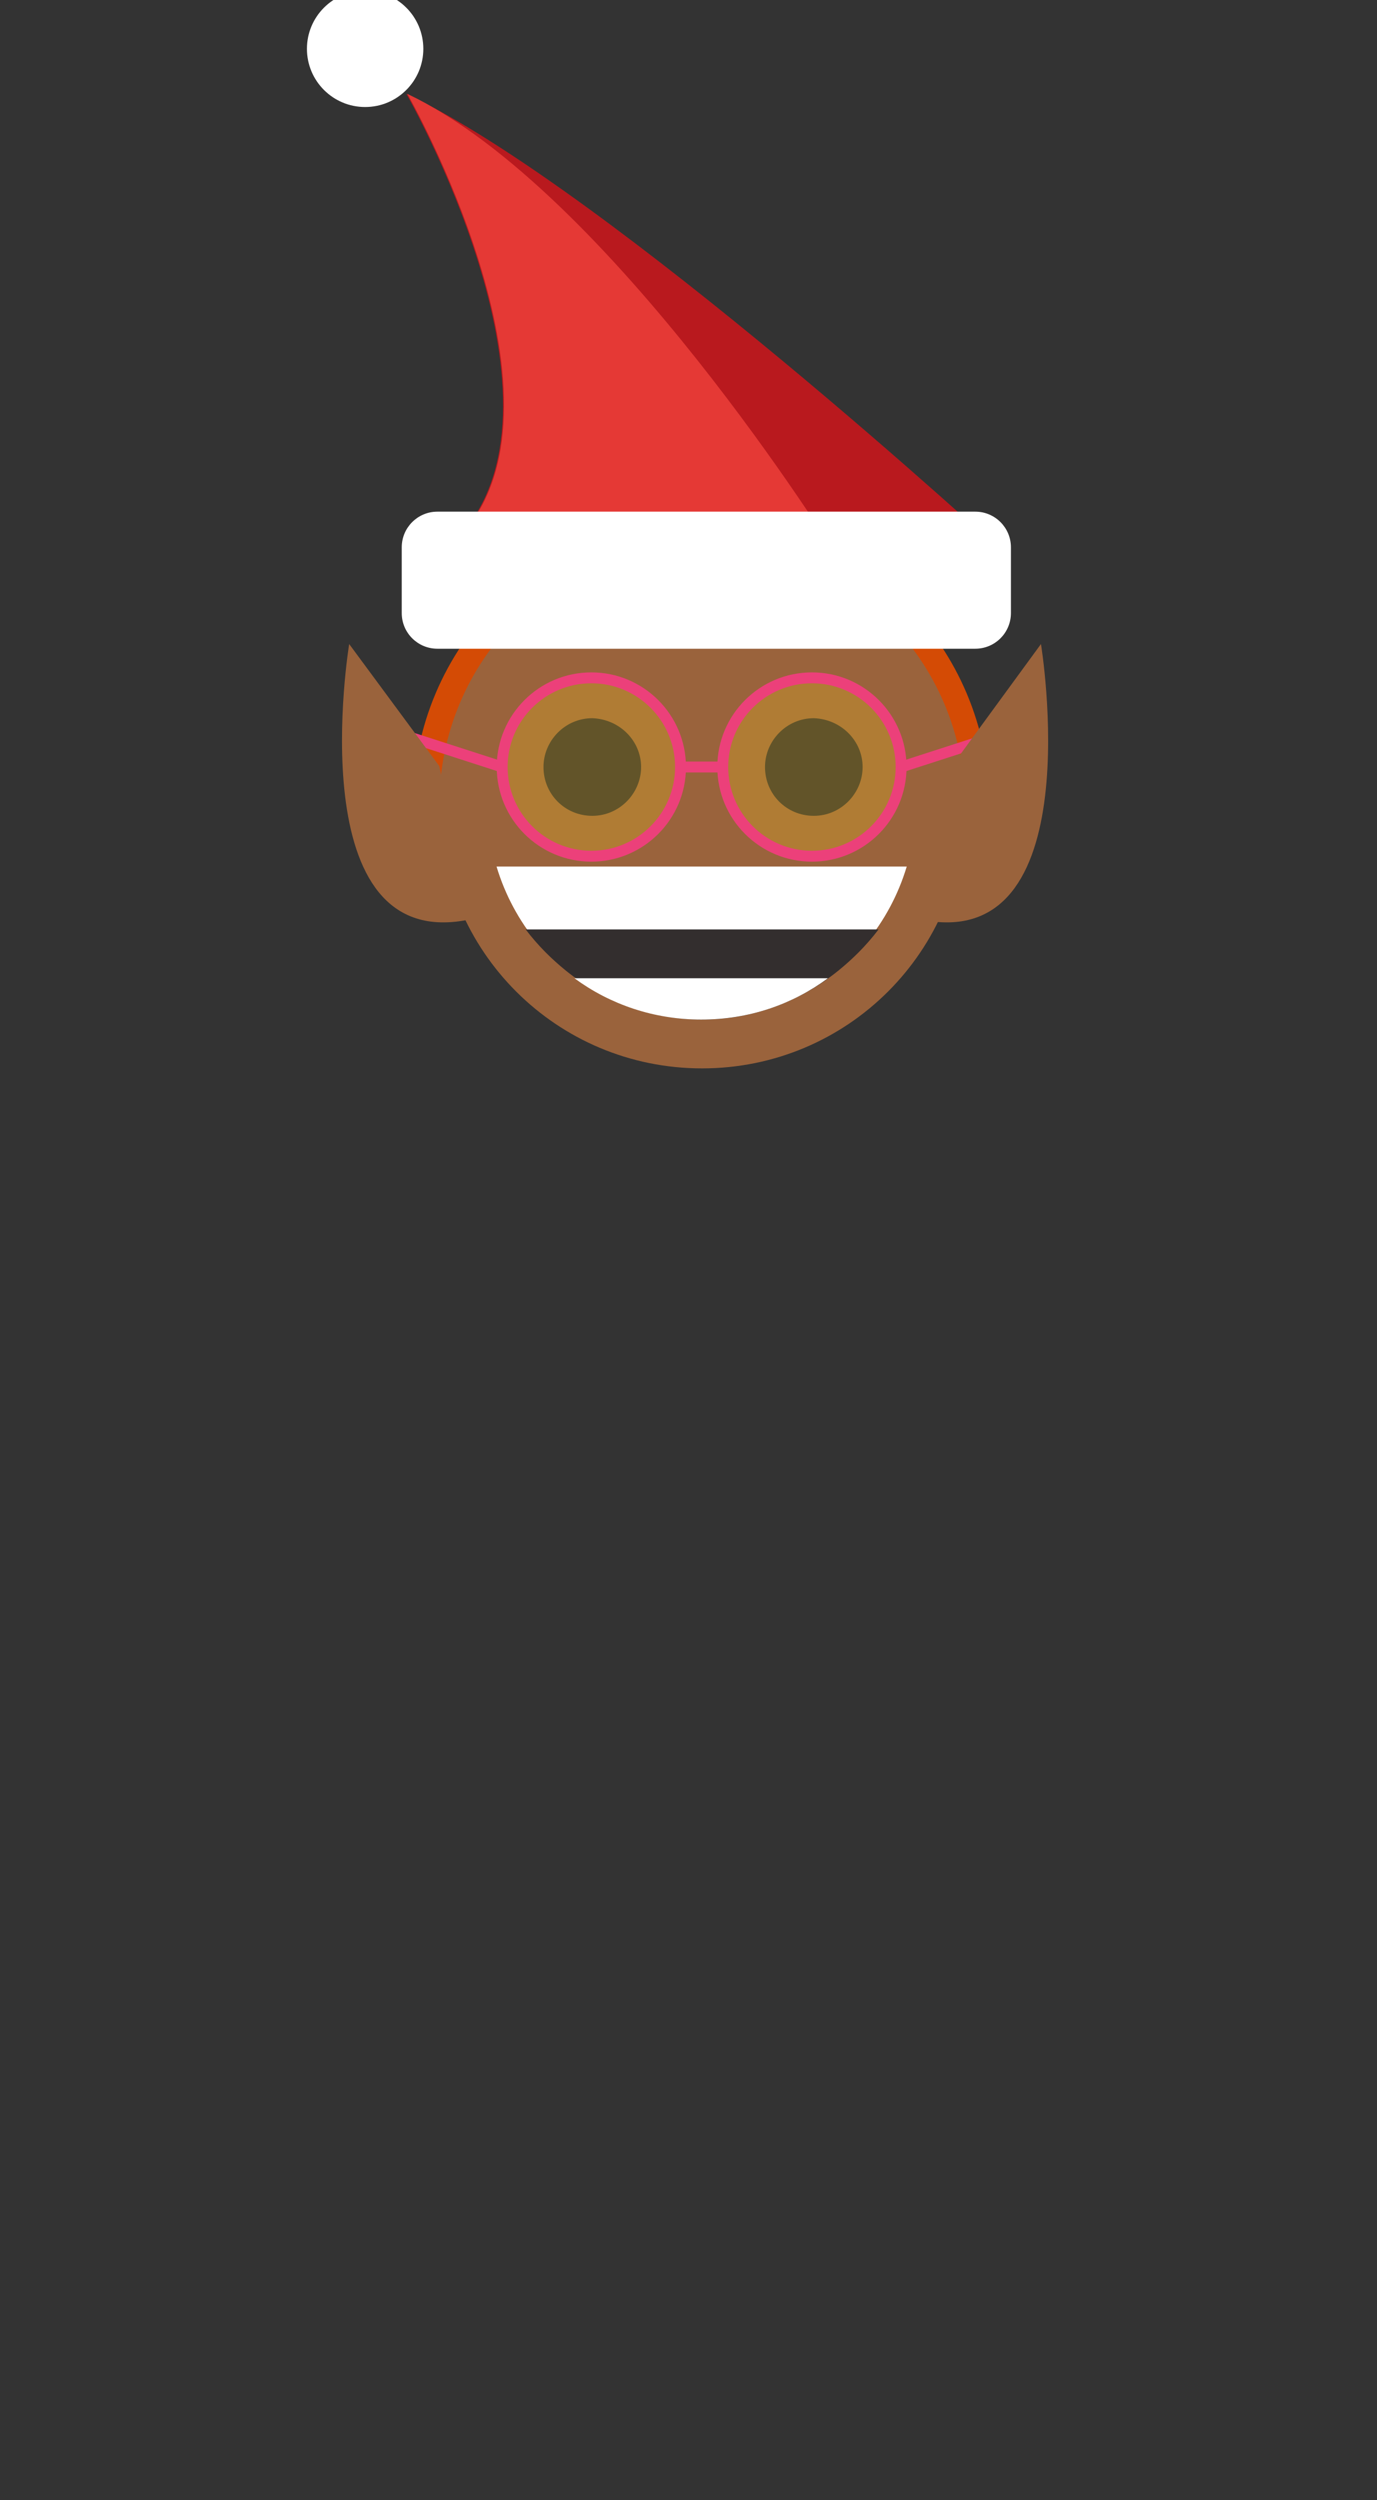 <svg id="Layer_1" xmlns="http://www.w3.org/2000/svg" width="146.7" height="266.3" viewBox="0 0 146.7 266.3"><rect x="0" y="0" width="146.7" height="266.3" fill="#333333" stroke="none"/><style>.st0{fill:#d44b05}.st1{fill:#9a633c}.st2{fill:#332e2e}.st3{fill:#b9191e}.st4{fill:#e53935}.st5{fill:#fff}.st6{fill:#80deea;stroke:#ec407a;stroke-width:1.161;stroke-miterlimit:10}.st7{opacity:.24;fill:#f9ce1d}.st8{fill:none;stroke:#ec407a;stroke-width:1.161;stroke-miterlimit:10}</style><path class="st0" d="M105.4 85.8c0-16.9-13.7-30.7-30.7-30.7C57.8 55.1 44 68.8 44 85.8c0 1.3.1 2.6.3 3.9h60.8c.2-1.2.3-2.5.3-3.9z"/><path class="st1" d="M102.8 85.8c0 15.5-12.5 28-28 28s-28-12.5-28-28 12.5-28 28-28c15.4 0 28 12.6 28 28z"/><path class="st2" d="M91.9 81.7c0 2.8-2.3 5.2-5.2 5.2-2.9 0-5.2-2.3-5.2-5.2 0-2.8 2.3-5.2 5.2-5.2 2.9.1 5.2 2.4 5.2 5.2zm-23.6 0c0 2.8-2.3 5.2-5.2 5.2-2.9 0-5.2-2.3-5.2-5.2 0-2.8 2.3-5.2 5.2-5.2 2.9.1 5.2 2.4 5.2 5.2z"/><path class="st3" d="M107 59S65 20.3 43.3 10c0 0 18.4 32.2 6 46.7L107 59z"/><path class="st4" d="M89 59S65 20.3 43.4 10c0 0 18.4 32.2 6 46.7L89 59z"/><path class="st5" d="M107.7 65.3c0 2.1-1.7 3.8-3.8 3.8H46.6c-2.1 0-3.8-1.7-3.8-3.8v-7c0-2.1 1.7-3.8 3.8-3.8h57.3c2.1 0 3.8 1.7 3.8 3.8v7z"/><circle class="st5" cx="38.9" cy="5.2" r="6.2"/><path class="st6" d="M72.5 81.7H77m19 0l9.6-3.1m-52.1 3.1l-9.6-3.1"/><circle class="st7" cx="63" cy="81.7" r="9.5"/><circle class="st7" cx="86.5" cy="81.7" r="9.5"/><circle class="st8" cx="63" cy="81.7" r="9.5"/><circle class="st8" cx="86.5" cy="81.7" r="9.5"/><path class="st1" d="M46.8 81.6l-9.6-13s-5.5 33.4 13 29.3l-3.4-16.3zm54.6 0l9.5-13s5.5 33.4-13 29.3l3.5-16.3z"/><path class="st5" d="M96.6 92.3H52.9c.9 3 2.4 5.8 4.4 8.2h34.9c2-2.4 3.5-5.2 4.4-8.2z"/><path class="st2" d="M93.6 99c-1.3 1.7-2.7 3.1-4.3 4.4-4.1 3.3-9.1 5.2-14.5 5.2s-10.4-1.9-14.5-5.2c-1.6-1.3-3-2.7-4.3-4.4h37.6z"/><path class="st5" d="M88.2 104.2c-3.8 2.8-8.4 4.4-13.5 4.4-5 0-9.7-1.6-13.5-4.4h27z"/></svg>